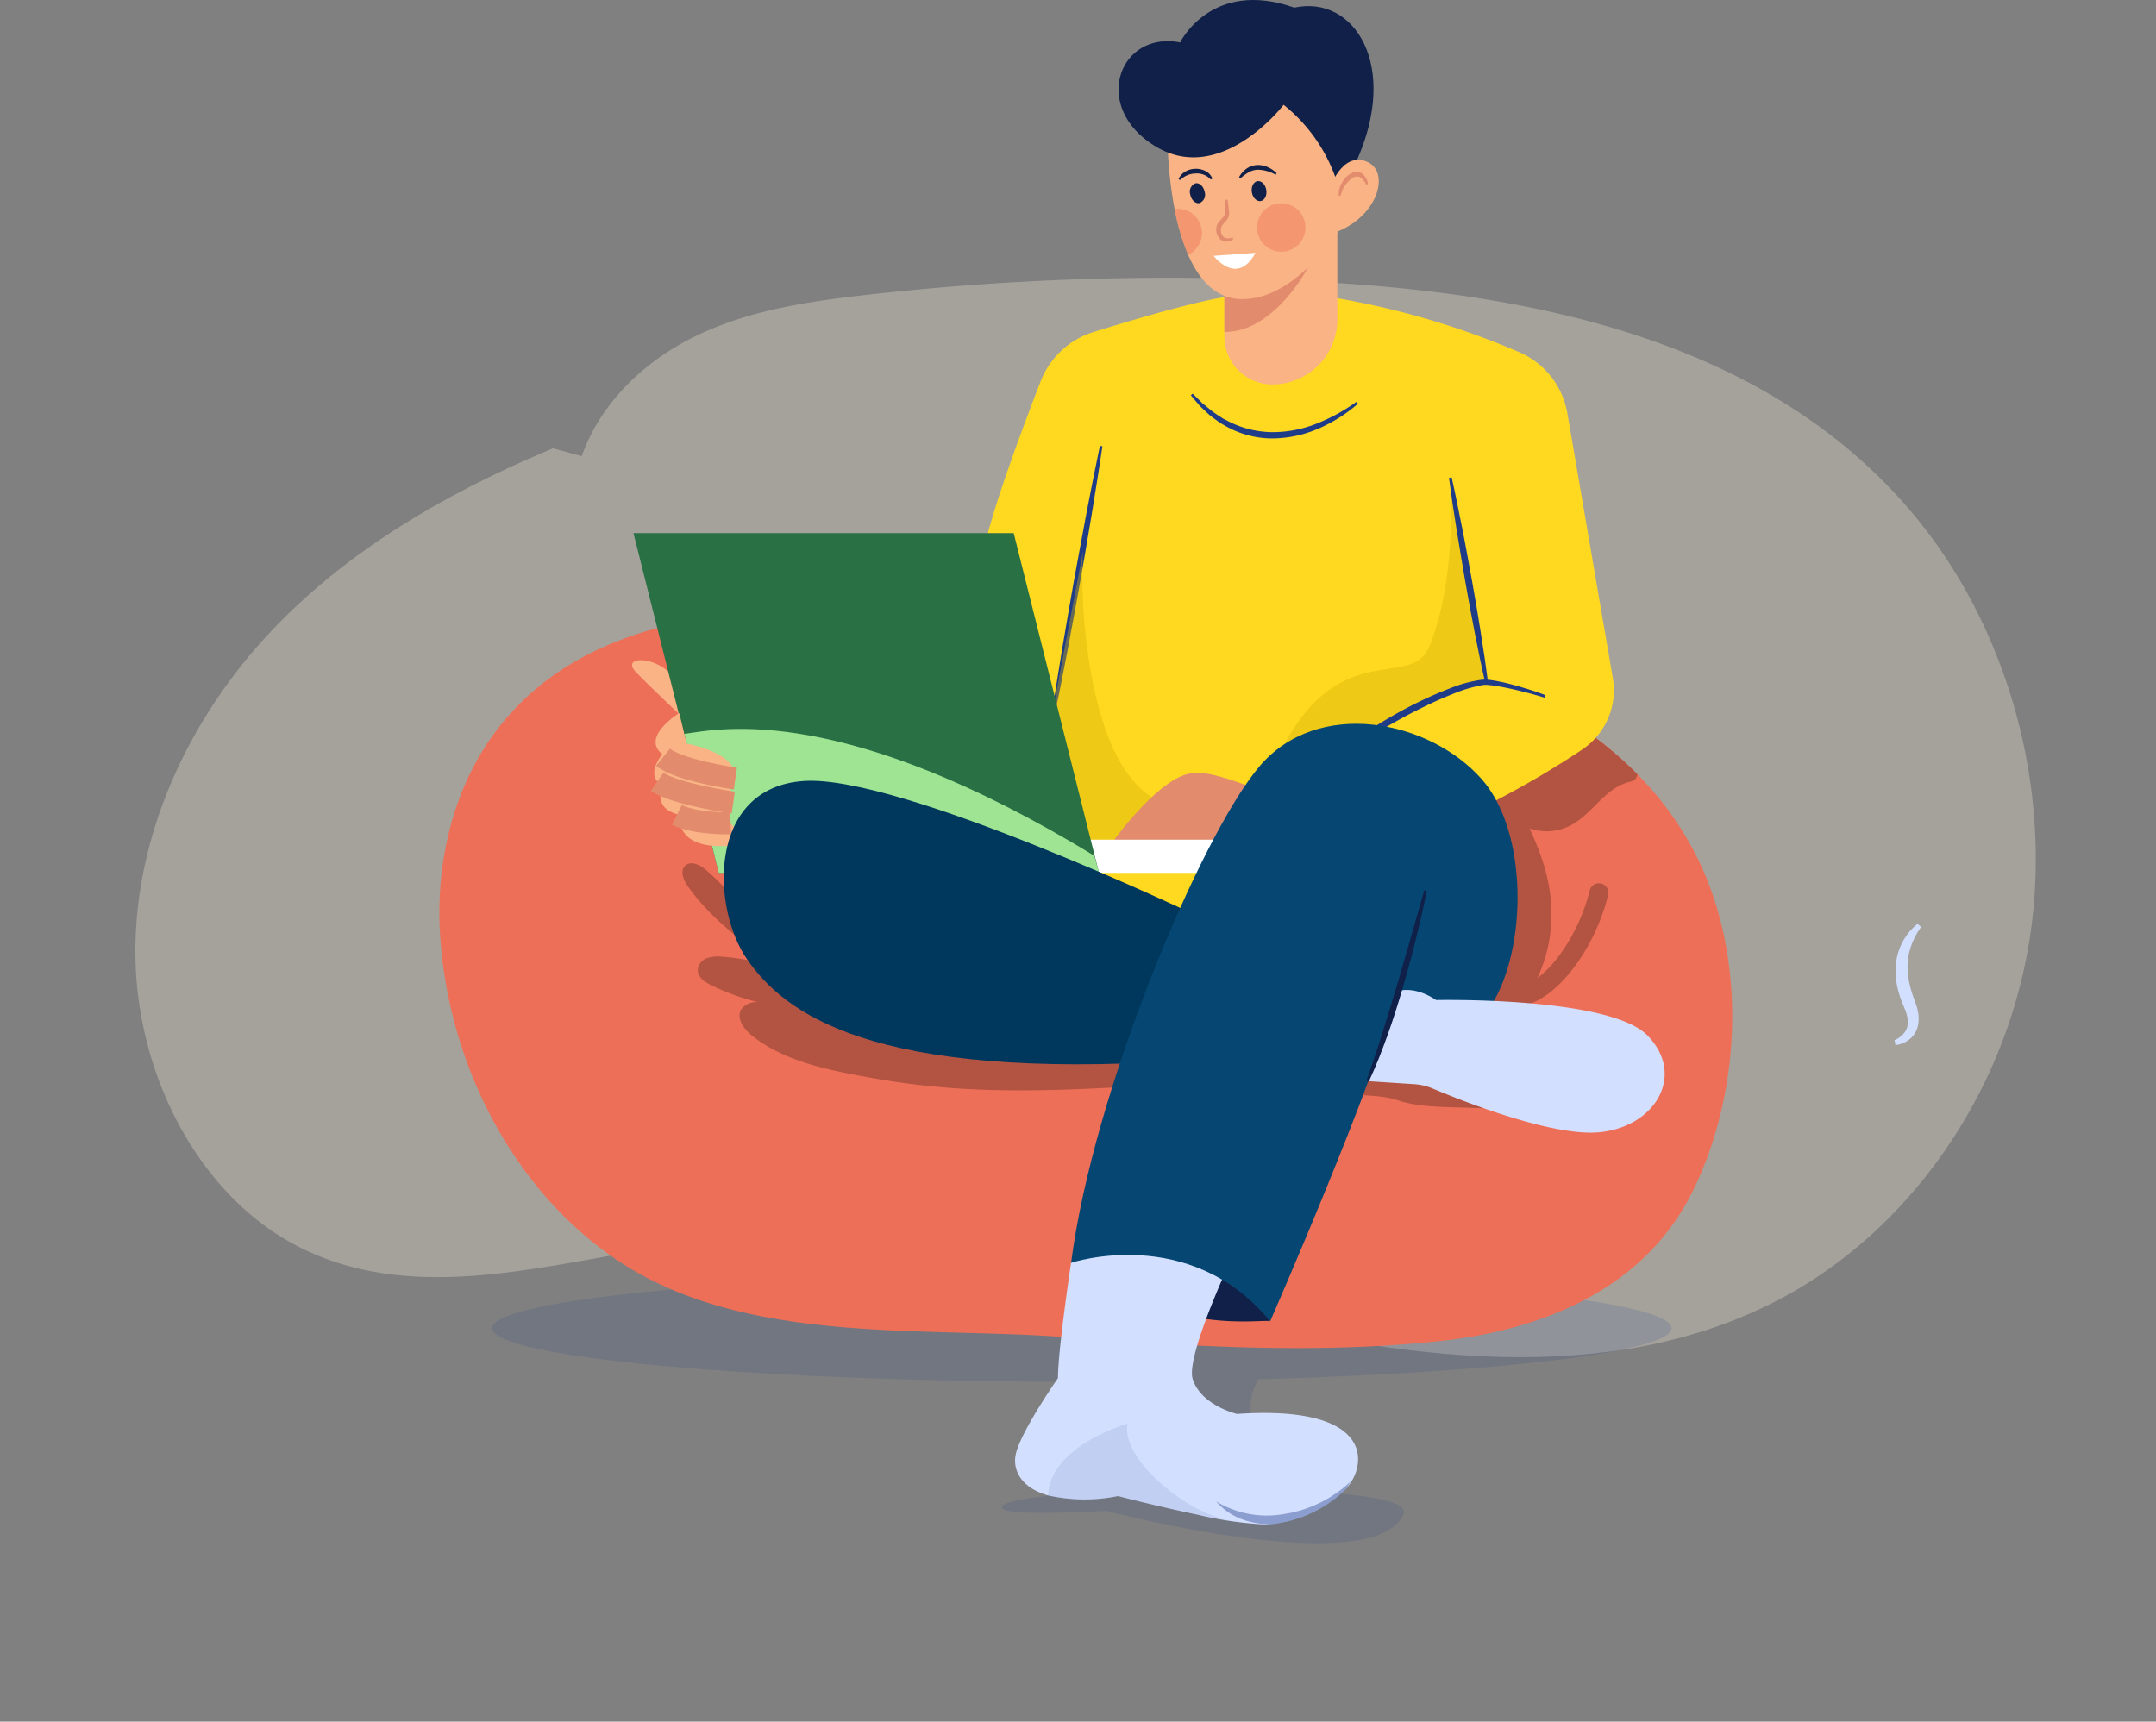 <svg xmlns="http://www.w3.org/2000/svg" width="244.499" height="195.264" viewBox="0 0 244.499 195.264">
  <rect x="0" y="0" width="244.499" height="195.264" fill="#808080" stroke="none"/>
  <g id="Group_813" data-name="Group 813" transform="translate(15.999 -15.651)">
    <path id="Path_2066" data-name="Path 2066" d="M62.855,8.318c-12.71,1.5-25.5,4.574-36.73,11.3S5.308,37.1,1.568,50.241s-.785,28.633,8.842,37.4c11.981,10.909,29.731,9.174,45.332,12.034,20.11,3.687,37.75,15.625,55.791,25.606s38.35,18.357,58.515,14.133c16.236-3.4,30.871-15.32,38.332-31.218s7.573-35.4.293-51.082c-10.5-22.625-33.7-34.754-56.16-42.655A304.711,304.711,0,0,0,101.683,1.363C95.338.3,88.862-.558,82.47.447S69.7,4.54,65.74,10.07Z" transform="translate(-15.999 75.827) rotate(-16)" fill="#f4ebd7" opacity="0.32"/>
    <path id="Path_2070" data-name="Path 2070" d="M250.345,1350.518a6.7,6.7,0,0,0-2.2,3.287,7.346,7.346,0,0,0-.293,2.021,9.331,9.331,0,0,0,.236,2.007,11.938,11.938,0,0,0,.626,1.884l.17.415c.05.13.112.26.154.39l.109.391c.04.131.044.256.072.385a1.792,1.792,0,0,1,.026.377,1.709,1.709,0,0,1-.031.364,2.111,2.111,0,0,1-.086.349,2.227,2.227,0,0,1-.165.323,2.767,2.767,0,0,1-1.226,1.008l.11.549a3,3,0,0,0,1.9-.938,2.632,2.632,0,0,0,.574-1,2.657,2.657,0,0,0,.121-.56,2.942,2.942,0,0,0,.029-.559,3.715,3.715,0,0,0-.044-.545l-.107-.523c-.043-.17-.1-.33-.155-.5s-.108-.335-.159-.464a13.547,13.547,0,0,1-.532-1.684,10.017,10.017,0,0,1-.254-1.709,7.834,7.834,0,0,1,.11-1.7,8.206,8.206,0,0,1,1.422-3.2Z" transform="translate(-48.889 -1230.091)" fill="#d3dfff"/>
    <path id="Path_2080" data-name="Path 2080" d="M445.227,1634.077c0-3.361,29.94-6.085,66.873-6.085s66.873,2.725,66.873,6.085c0,2.726-19.7,5.033-46.847,5.808-2.956,4.85,1.979,10.652,5.761,12.744,6.642.332,11.408,1.071,10.658,2.647-3.55,7.454-33.715-.478-33.715-.478s-11.8.733-11.8-.388c0-.516,2.078-.987,5.494-1.346l-.252-.015,12.735-12.941q-4.373.053-8.91.054C475.167,1640.162,445.227,1637.438,445.227,1634.077Z" transform="translate(-405.418 -1467.791)" fill="#1f3c88" opacity="0.15"/>
    <path id="Path_2081" data-name="Path 2081" d="M397.26,1138.353c.882,14.546,8.214,29.081,20.233,37.079,14.327,9.536,34.359,7.425,50.675,8.64,14.1,1.05,28.317,1.953,42.426.451,11.561-1.233,23.222-5.812,28.744-17.036,5.533-11.249,6.131-26.2.6-37.581a36.477,36.477,0,0,0-6.9-9.679c-.452-.462-.921-.914-1.4-1.354-.323-.3-.649-.591-.982-.878-.509-.441-1.032-.871-1.562-1.29-.176-.136-.351-.272-.53-.409s-.355-.269-.534-.4-.358-.265-.541-.394l-.409-.29q-.339-.242-.688-.473a48.006,48.006,0,0,0-6.472-3.662,51.6,51.6,0,0,0-6.68-2.6c-7.422-2.3-15.173-3.121-22.831-4.128a377.166,377.166,0,0,0-49.177-2.849c-13.367,0-28.418,2-37.355,13.478C398.829,1121.456,396.755,1130.067,397.26,1138.353Z" transform="translate(-363.358 -1016.767)" fill="#ee6f57"/>
    <path id="Path_2082" data-name="Path 2082" d="M1232.086,1148.4s-3.448-3.239-5.275-5.114,2.159-1.935,4.124.4A5.113,5.113,0,0,1,1232.086,1148.4Z" transform="translate(-1170.666 -1051.379)" fill="#f9b384"/>
    <path id="Path_2083" data-name="Path 2083" d="M483.417,1168.3a48.009,48.009,0,0,1,6.472,3.662q.349.231.688.473l.409.29c.183.129.362.262.541.394s.358.265.534.4.355.272.53.409q.785.623,1.541,1.279l.022.011c.333.287.659.58.982.878.477.441.946.892,1.4,1.355a.913.913,0,0,1-.693.829c-2.69.544-4.037,3.11-6.2,4.569a5.954,5.954,0,0,1-5.331.759c1.96,4.151,3.041,8.269,2.195,12.915a16.561,16.561,0,0,1-1.312,4.064c2.519-1.871,4.945-5.878,5.943-9.943a1.075,1.075,0,0,1,2.088.513c-1.235,5.031-4.38,9.866-7.648,11.756a7.023,7.023,0,0,1-2.351.868,16.467,16.467,0,0,1-2.164,2.291l-4.831,1.351-3.942-25.443Z" transform="translate(-326.856 -1073.993)" fill="#b35341"/>
    <path id="Path_2084" data-name="Path 2084" d="M544.579,914.249a104.272,104.272,0,0,0,20.947-10.781,8.093,8.093,0,0,0,3.394-8.05L563.77,865.4a9.261,9.261,0,0,0-5.46-6.952,91.593,91.593,0,0,0-23.407-6.549,56.342,56.342,0,0,0-9.049.179c-3.338.329-10.978,2.581-15.835,4.089a9.411,9.411,0,0,0-5.986,5.586c-2.036,5.249-5.345,14.113-6.4,18.9-3.643,16.544-3.046,15.32-3.046,15.32l-3.763,25.443,39.957,2.24L541,919Z" transform="translate(-402.019 -802.855)" fill="#ffd91f"/>
    <path id="Path_2085" data-name="Path 2085" d="M680.936,624.384s3.539-7.257,12.946-3.942c6.809-1.478,12,6.585,6.988,17.56l-9.452,2.2Z" transform="translate(-563.103 -603.924)" fill="#102048"/>
    <path id="Path_2086" data-name="Path 2086" d="M709.583,796.25v12.836a5.441,5.441,0,0,0,5.44,5.44,7.372,7.372,0,0,0,7.371-7.371v-10.9Z" transform="translate(-586.733 -755.273)" fill="#f9b384"/>
    <path id="Path_2087" data-name="Path 2087" d="M732.708,831.3v7c5.709.029,9.5-7.353,9.5-7.353Z" transform="translate(-609.858 -785)" fill="#e28b6d"/>
    <path id="Path_2088" data-name="Path 2088" d="M703.511,682.733a24.769,24.769,0,0,0,1.541,5.2c1.233,2.813,3.114,4.956,5.988,5.017,6.726.143,11.915-9.048,11.915-9.048l-1.075-12.543-5.107-5.734-14.065,8.69A47.494,47.494,0,0,0,703.511,682.733Z" transform="translate(-586.309 -643.373)" fill="#f9b384"/>
    <path id="Path_2089" data-name="Path 2089" d="M721.716,664.166a18.5,18.5,0,0,0-6.226-9.317s-7.033,9.183-14.469,4.748-4.211-13.17,2.733-11.826l7.973-.9,9.989,3.18,1.7,7.839Z" transform="translate(-585.921 -627.31)" fill="#102048"/>
    <path id="Path_2090" data-name="Path 2090" d="M591.321,1032.08c6.776-14.641,15.317-7.653,17.407-13.028,2.929-7.532,2.374-16.052,2.389-18.635l4.081,22.98s-9.112.866-12.48,6.353Z" transform="translate(-462.585 -930.175)" fill="#d6b305" opacity="0.4"/>
    <path id="Path_2091" data-name="Path 2091" d="M590.287,997.37c.254,1.966.553,3.924.863,5.88s.655,3.906.98,5.859q.51,2.926,1.08,5.842l.584,2.913c.211.968.408,1.939.634,2.9l.3-.052c-.118-.985-.267-1.964-.4-2.945l-.451-2.936q-.462-2.935-.991-5.857c-.365-1.946-.7-3.9-1.091-5.84s-.771-3.885-1.207-5.819Z" transform="translate(-441.963 -927.519)" fill="#1f3c88"/>
    <path id="Path_2092" data-name="Path 2092" d="M900.991,972.328c-.543,2.553-1.043,5.114-1.534,7.676s-.949,5.131-1.425,7.7q-.682,3.853-1.332,7.712l-.625,3.863c-.193,1.291-.4,2.579-.578,3.872l.276.049c.279-1.275.531-2.555.8-3.833l.749-3.841q.725-3.845,1.415-7.7c.439-2.572.905-5.138,1.322-7.714s.84-5.15,1.214-7.733Z" transform="translate(-792.255 -906.112)" fill="#1f3c88"/>
    <path id="Path_2093" data-name="Path 2093" d="M836.956,1055c-.478,4.659.239,28.788,11.467,29.146l-.119,5.256-17.679-1.075Z" transform="translate(-730.113 -976.933)" fill="#d6b305" opacity="0.4"/>
    <path id="Path_2094" data-name="Path 2094" d="M764.113,1234.377c-7.973-3.4-9.5-3.278-10.571-3.225-3.673.179-8.959,7.525-8.959,7.525l.09,1.344H764.83Z" transform="translate(-634.186 -1127.821)" fill="#e28b6d"/>
    <rect id="Rectangle_226" data-name="Rectangle 226" width="24.816" height="3.763" transform="translate(99.258 110.886)" fill="#fff"/>
    <path id="Path_2095" data-name="Path 2095" d="M907.8,1079.93h43.122l-9.676-38.536H898.125Z" transform="translate(-842.288 -965.278)" fill="#297045"/>
    <path id="Path_2096" data-name="Path 2096" d="M897.292,1196.869c4.267-.637,18.063-3.5,46.493,13.817l.657,2.389-43.242-.445Z" transform="translate(-835.687 -1097.978)" fill="#9ee493"/>
    <path id="Path_2097" data-name="Path 2097" d="M1178.646,1259.063c.269,1.814.358,4.479,5.98,4.144l1.657-.851-1.568-1.724-3.382-1.725Z" transform="translate(-1117.859 -1151.611)" fill="#f9b384"/>
    <path id="Path_2098" data-name="Path 2098" d="M1190.946,1225.833s-3.077,4.019.015,5.256a17.789,17.789,0,0,0,6.585,1.209c-1.433-4.031-6.092-3.763-6.092-3.763Z" transform="translate(-1130.689 -1123.279)" fill="#f9b384"/>
    <path id="Path_2099" data-name="Path 2099" d="M1189.4,1207.708s-4.241,3.942-.3,5.047a45.039,45.039,0,0,0,7.287,1.672c.3-2.957-5.226-4.868-5.226-4.868Z" transform="translate(-1129.228 -1107.752)" fill="#f9b384"/>
    <path id="Path_2100" data-name="Path 2100" d="M1188.44,1183.75s-5.793,3.524-.358,5.495,6.719,1.941,6.719,1.941c.3-2.956-5.525-3.972-5.525-3.972Z" transform="translate(-1127.407 -1087.228)" fill="#f9b384"/>
    <path id="Path_2101" data-name="Path 2101" d="M1194.03,1221.169s-6.316-.9-8.2-2.419" transform="translate(-1126.636 -1117.211)" fill="none" stroke="#e28b6d" stroke-miterlimit="10" stroke-width="2.5"/>
    <path id="Path_2102" data-name="Path 2102" d="M1196.13,1240.484s-6.57-.926-8.63-2.359" transform="translate(-1128.975 -1133.809)" fill="none" stroke="#e28b6d" stroke-miterlimit="10" stroke-width="2.5"/>
    <path id="Path_2103" data-name="Path 2103" d="M1195.675,1265.316s-3.9.134-6.092-.941" transform="translate(-1128.818 -1156.296)" fill="none" stroke="#e28b6d" stroke-miterlimit="10" stroke-width="2.5"/>
    <path id="Path_2104" data-name="Path 2104" d="M785.284,1600.037c-.657-.358-11.049,1.911-22.576-6.63l14.872-4.24Z" transform="translate(-657.238 -1434.531)" fill="#102048"/>
    <path id="Path_2105" data-name="Path 2105" d="M771.241,1305.242c-.495-.706-.921-1.745-.3-2.34.649-.624,1.709-.075,2.39.512a28.687,28.687,0,0,1,3.3,3.369l25.107,4.666,34.4,8.36-5.915,7.55c-17.2,1.254-27,1.577-37.762-.323-5.487-.968-10.392-1.966-14.05-4.948-.871-.713-1.695-1.91-1.129-2.881a2.122,2.122,0,0,1,1.978-.821,25.412,25.412,0,0,1-5.318-1.9c-.756-.366-1.6-.939-1.58-1.777a1.557,1.557,0,0,1,1.057-1.326,4.109,4.109,0,0,1,1.774-.154,24.264,24.264,0,0,1,6.716,1.484C777.989,1311.979,774,1309.144,771.241,1305.242Zm10.722,9.511c0-.007,0-.011-.011-.018a.145.145,0,0,1-.036-.014Z" transform="translate(-709.23 -1189.064)" fill="#b35341"/>
    <path id="Path_2106" data-name="Path 2106" d="M875,1252.59s-33.506-15.947-44.436-15.23-10.572,14.334-6.45,20.247,13.8,13.8,49.453,11.468Z" transform="translate(-755.378 -1133.133)" fill="#00385d"/>
    <path id="Path_2107" data-name="Path 2107" d="M696.879,1579.812a18.9,18.9,0,0,0,7.927.075s4.587,1.19,9.1,2.125a41.9,41.9,0,0,0,7.622,1.1c.133,0,.265-.011.4-.021a14.065,14.065,0,0,0,8.679-3.963.035.035,0,0,1,.014-.018,5.52,5.52,0,0,0,1.179-1.967c1.075-3.347-1.2-7.407-13.5-6.572,0,0-4.06-.953-5.017-3.942s6.092-17.319,6.092-17.319l-10.034-6.809-9.855,10.93S698,1563.285,698,1566.51c0,0-4.178,5.974-4.777,8.6C692.837,1576.788,693.675,1578.906,696.879,1579.812Z" transform="translate(-594.022 -1394.554)" fill="#d3dfff"/>
    <path id="Path_2108" data-name="Path 2108" d="M571.082,1159.045c-1.149-.442-2.32-.8-3.5-1.128-.593-.162-1.189-.313-1.8-.432q-.455-.092-.921-.157c-.156-.021-.312-.037-.474-.05a3.435,3.435,0,0,0-.5.01,14.817,14.817,0,0,0-3.613.968c-1.153.439-2.282.931-3.39,1.464s-2.194,1.111-3.258,1.725-2.11,1.26-3.128,1.951a33.7,33.7,0,0,0-5.64,4.734l.213.213q1.351-1.223,2.814-2.307c.968-.731,1.969-1.417,2.993-2.067a61.753,61.753,0,0,1,6.336-3.571c1.086-.538,2.192-1.035,3.316-1.478a16.383,16.383,0,0,1,3.417-1.025,2.819,2.819,0,0,1,.412-.024c.142.007.291.018.437.034.3.033.592.075.889.126.593.1,1.187.224,1.78.357,1.183.269,2.363.583,3.521.941Z" transform="translate(-411.809 -1064.546)" fill="#1f3c88"/>
    <path id="Path_2109" data-name="Path 2109" d="M605.937,1450.83c-4.032-.269-7.994.02-10.87-.985-3.076-1.075-11.109-.358-11.109-.358l4.42-6.361L606.3,1447.6Z" transform="translate(-452.627 -1309.423)" fill="#b35341"/>
    <path id="Path_2110" data-name="Path 2110" d="M614.663,1224.177c4.121-6.63,4.121-19.71-1.075-25.622-5.939-6.758-18.635-9.317-25.264-1.433S569.51,1233.852,567,1253.383c0,0,13.438-4.479,22.576,6.63,0,0,12.005-27.414,14.513-37.448l6.809,5.375Z" transform="translate(-461.532 -1094.507)" fill="#054772"/>
    <path id="Path_2111" data-name="Path 2111" d="M454.079,1402.99s1.792-.657,4.3,1.015c0,0,19.59-.418,23.95,4s1.015,10.333-5.375,10.99c-5.364.551-15.776-3.609-18.984-4.961a6.346,6.346,0,0,0-2.05-.485l-5.306-.347Z" transform="translate(-311.519 -1274.932)" fill="#d3dfff"/>
    <path id="Path_2112" data-name="Path 2112" d="M676.921,749.486s1.314-4.355,4.2-3.266,1.351,6.757-4.355,8.334Z" transform="translate(-542.185 -712.265)" fill="#f9b384"/>
    <path id="Path_2113" data-name="Path 2113" d="M712.131,931.973a20.8,20.8,0,0,1-4.56,2.485,13.465,13.465,0,0,1-5.017.946,11.092,11.092,0,0,1-4.907-1.218l-.572-.291c-.187-.1-.359-.233-.54-.349a8.371,8.371,0,0,1-1.045-.755l-.5-.408-.253-.2c-.082-.071-.155-.151-.233-.227q-.459-.461-.931-.915l-.214.18q.423.511.861,1.016c.074.083.142.172.221.251l.243.23.487.46a8.822,8.822,0,0,0,1.05.837c.183.13.358.273.549.391l.587.335a10.769,10.769,0,0,0,5.193,1.375,13.273,13.273,0,0,0,5.251-1.1,17.234,17.234,0,0,0,4.506-2.826Z" transform="translate(-574.316 -870.74)" fill="#1f3c88"/>
    <path id="Path_2114" data-name="Path 2114" d="M645.4,1323.942l-1.553,5.433c-.528,1.807-1.022,3.623-1.574,5.422s-1.078,3.6-1.645,5.4c-.284.9-.563,1.794-.874,2.681-.152.444-.289.9-.449,1.337s-.316.885-.468,1.331l.259.108q.6-1.285,1.129-2.6c.352-.878.673-1.767,1-2.654.637-1.78,1.2-3.583,1.733-5.395.517-1.816,1.028-3.633,1.477-5.466s.883-3.669,1.241-5.524Z" transform="translate(-499.875 -1207.325)" fill="#102048"/>
    <path id="Path_2115" data-name="Path 2115" d="M796.771,1754.089a18.9,18.9,0,0,0,7.927.075s7.586,1.942,12.379,2.7c-4.927-.986-12.095-7.078-11.288-10.93C798.711,1748.267,796.785,1751.806,796.771,1754.089Z" transform="translate(-693.914 -1568.83)" fill="#1f3c88" opacity="0.1"/>
    <path id="Path_2116" data-name="Path 2116" d="M698.958,1793.943a7.15,7.15,0,0,0,3.705,2.272,10.123,10.123,0,0,0,2.294.333,14.063,14.063,0,0,0,8.679-3.963.036.036,0,0,1,.014-.018,8.457,8.457,0,0,0,.581-.892,14.444,14.444,0,0,1-3.437,2.4,13.67,13.67,0,0,1-1.9.774c-.319.122-.652.193-.982.287a8.571,8.571,0,0,1-1,.2A11.089,11.089,0,0,1,698.958,1793.943Z" transform="translate(-577.047 -1608.011)" fill="#1f3c88" opacity="0.4"/>
    <path id="Path_2117" data-name="Path 2117" d="M685.575,758.256a2.949,2.949,0,0,1,.467-1.089,3.269,3.269,0,0,1,.79-.852.879.879,0,0,1,.916-.169,2.074,2.074,0,0,1,.729.864l.2-.069a1.793,1.793,0,0,0-.687-1.2,1.074,1.074,0,0,0-.781-.161,1.673,1.673,0,0,0-.686.3,2.963,2.963,0,0,0-.877,1.059,2.3,2.3,0,0,0-.279,1.323Z" transform="translate(-549.54 -720.417)" fill="#e28b6d"/>
    <path id="Path_2118" data-name="Path 2118" d="M814.407,765.851c.126.618.592,1.045,1.04.954a1.024,1.024,0,0,0,.584-1.285c-.126-.618-.592-1.045-1.04-.954A1.024,1.024,0,0,0,814.407,765.851Z" transform="translate(-695.422 -728.121)" fill="#102048"/>
    <ellipse id="Ellipse_121" data-name="Ellipse 121" cx="1.142" cy="0.829" rx="1.142" ry="0.829" transform="translate(126.15 38.587) rotate(-99.261)" fill="#102048"/>
    <path id="Path_2119" data-name="Path 2119" d="M792.886,777.472c-.043.509-.063,1.015-.069,1.511a.9.9,0,0,1-.267.524,5.565,5.565,0,0,0-.521.6,1.235,1.235,0,0,0-.185.434,1.55,1.55,0,0,0-.03.456,1.506,1.506,0,0,0,.33.833,1.145,1.145,0,0,0,.368.294,1.05,1.05,0,0,0,.457.1,1.482,1.482,0,0,0,.788-.286l-.1-.185a1.411,1.411,0,0,1-.668.1.658.658,0,0,1-.473-.3,1.1,1.1,0,0,1-.04-1.143c.11-.177.294-.343.467-.561a1.3,1.3,0,0,0,.331-.844c-.039-.521-.1-1.03-.181-1.538Z" transform="translate(-669.883 -739.172)" fill="#e28b6d"/>
    <path id="Path_2120" data-name="Path 2120" d="M761.857,751.065a3.358,3.358,0,0,0-1.006-.691,2.662,2.662,0,0,0-1.247-.238,2.269,2.269,0,0,0-1.207.442,2.877,2.877,0,0,0-.806.933l.166.129a5.836,5.836,0,0,1,.895-.665,2.342,2.342,0,0,1,.989-.306,4.161,4.161,0,0,1,2.093.566Z" transform="translate(-633.077 -715.766)" fill="#102048"/>
    <path id="Path_2121" data-name="Path 2121" d="M812.29,754.249a1.531,1.531,0,0,0-.785-.861,2.38,2.38,0,0,0-1.143-.256,2.341,2.341,0,0,0-1.131.311,1.83,1.83,0,0,0-.774.855l.176.115a2.527,2.527,0,0,1,1.743-.746,2.115,2.115,0,0,1,1.726.675Z" transform="translate(-690.802 -718.336)" fill="#102048"/>
    <path id="Path_2122" data-name="Path 2122" d="M779.078,819.63l-4.754.339S776.977,823.486,779.078,819.63Z" transform="translate(-652.698 -775.302)" fill="#fff"/>
    <path id="Path_2123" data-name="Path 2123" d="M816.658,784.825a24.773,24.773,0,0,0,1.541,5.2,2.745,2.745,0,0,0-1.179-5.225A2.43,2.43,0,0,0,816.658,784.825Z" transform="translate(-699.456 -745.465)" fill="#ee6f57" opacity="0.4"/>
    <ellipse id="Ellipse_122" data-name="Ellipse 122" cx="2.747" cy="2.747" rx="2.747" ry="2.747" transform="translate(130.77 45.051) rotate(-157.22)" fill="#ee6f57" opacity="0.4"/>
  </g>
</svg>
